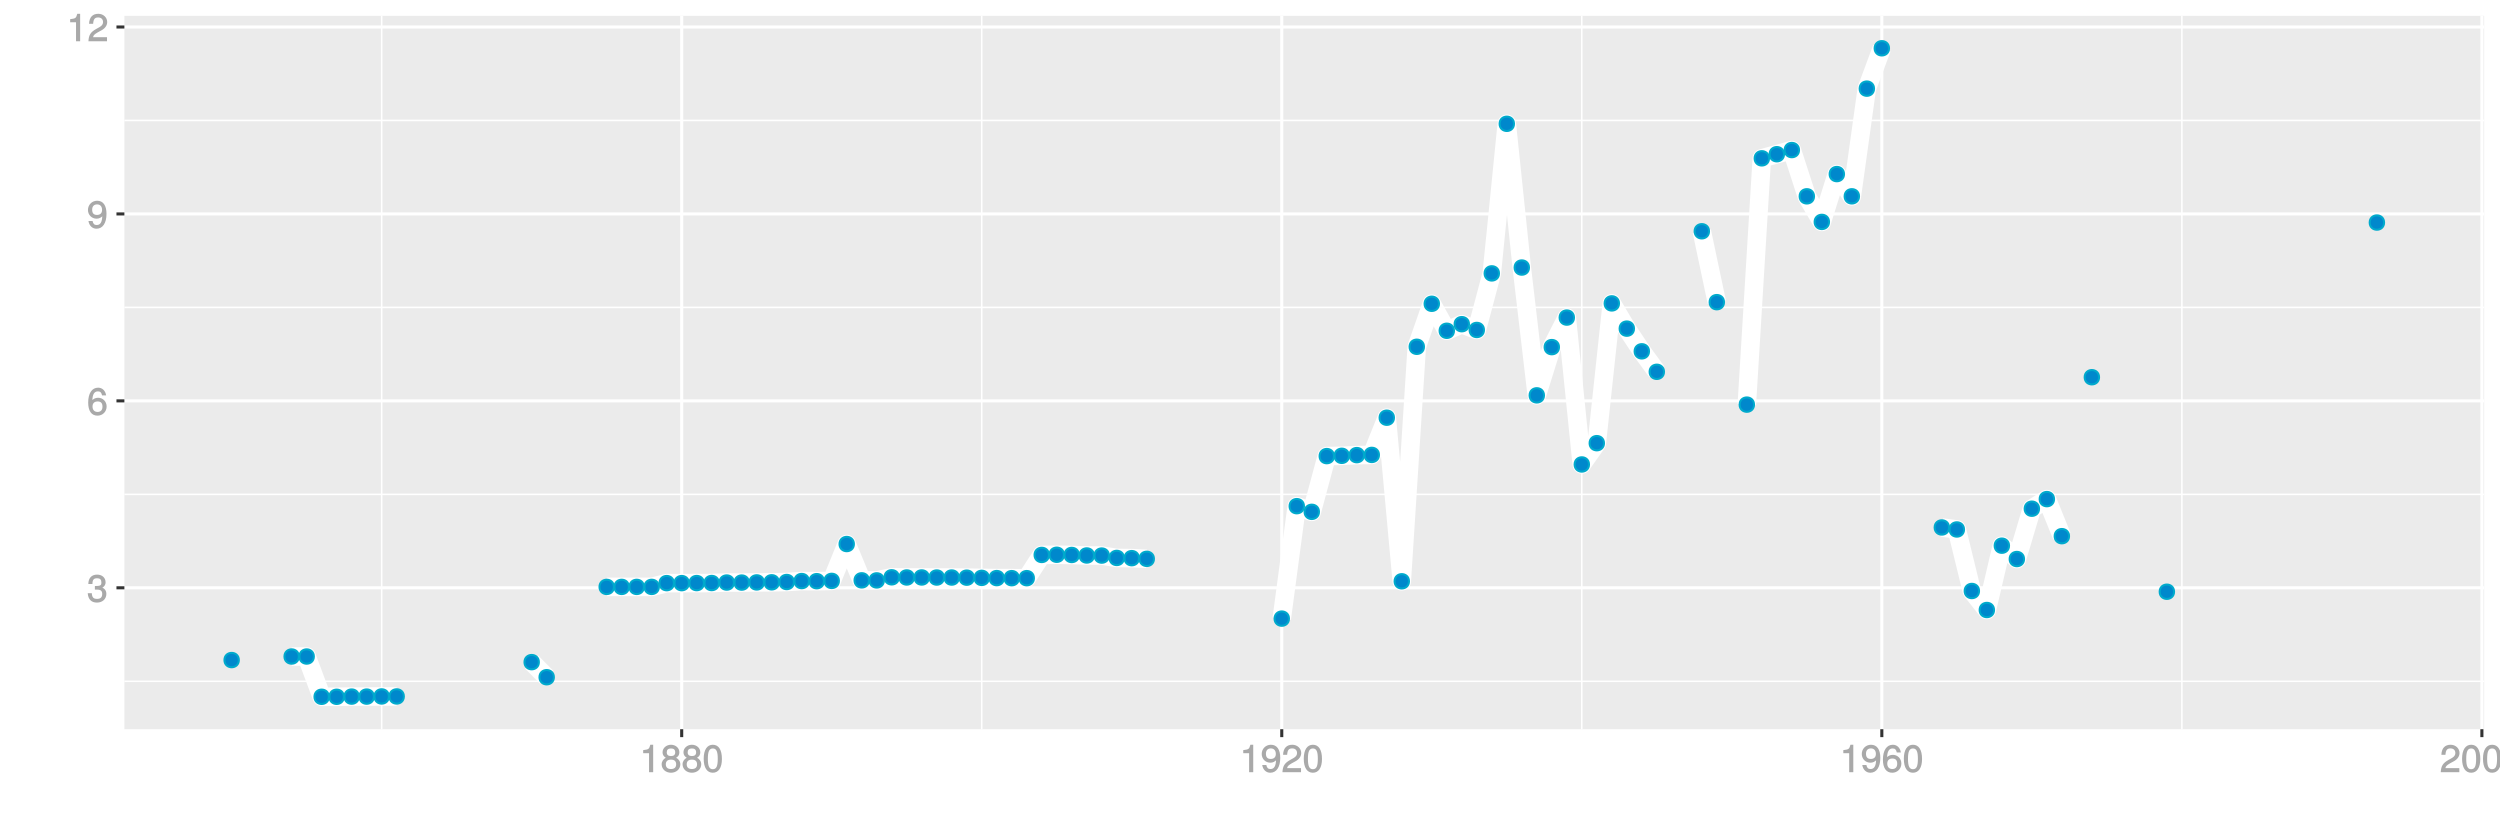<?xml version="1.0" encoding="UTF-8"?>
<svg xmlns="http://www.w3.org/2000/svg" xmlns:xlink="http://www.w3.org/1999/xlink" width="864pt" height="288pt" viewBox="0 0 864 288" version="1.1">
<defs>
<g>
<symbol overflow="visible" id="glyph0-0">
<path style="stroke:none;" d=""/>
</symbol>
<symbol overflow="visible" id="glyph0-1">
<path style="stroke:none;" d="M 6.703 -2.812 C 6.703 -3.922 6.125 -4.719 5.016 -5.094 L 5.016 -4.828 C 5.875 -5.156 6.438 -5.891 6.438 -6.812 C 6.438 -8.391 5.25 -9.484 3.5 -9.484 C 1.641 -9.484 0.5 -8.328 0.469 -6.234 L 1.891 -6.234 C 1.906 -7.734 2.344 -8.219 3.516 -8.219 C 4.531 -8.219 4.984 -7.75 4.984 -6.766 C 4.984 -5.781 4.703 -5.531 2.734 -5.531 L 2.734 -4.297 L 3.5 -4.297 C 4.766 -4.297 5.266 -3.828 5.266 -2.797 C 5.266 -1.641 4.688 -1.094 3.5 -1.094 C 2.25 -1.094 1.766 -1.578 1.672 -3.062 L 0.266 -3.062 C 0.422 -0.859 1.578 0.188 3.453 0.188 C 5.359 0.188 6.703 -1.062 6.703 -2.812 Z M 6.703 -2.812 "/>
</symbol>
<symbol overflow="visible" id="glyph0-2">
<path style="stroke:none;" d="M 6.797 -2.984 C 6.797 -4.703 5.5 -6 3.844 -6 C 2.938 -6 2.125 -5.609 1.625 -4.922 L 1.859 -4.844 C 1.875 -7.078 2.469 -8.203 3.781 -8.203 C 4.594 -8.203 5 -7.828 5.219 -6.812 L 6.625 -6.812 C 6.391 -8.453 5.266 -9.484 3.859 -9.484 C 1.719 -9.484 0.422 -7.547 0.422 -4.328 C 0.422 -1.453 1.547 0.188 3.656 0.188 C 5.406 0.188 6.797 -1.188 6.797 -2.984 Z M 5.359 -2.906 C 5.359 -1.734 4.719 -1.094 3.672 -1.094 C 2.594 -1.094 1.922 -1.781 1.922 -2.969 C 1.922 -4.109 2.578 -4.719 3.703 -4.719 C 4.812 -4.719 5.359 -4.141 5.359 -2.906 Z M 5.359 -2.906 "/>
</symbol>
<symbol overflow="visible" id="glyph0-3">
<path style="stroke:none;" d="M 6.75 -4.953 C 6.75 -7.844 5.609 -9.484 3.516 -9.484 C 1.75 -9.484 0.344 -8.094 0.344 -6.297 C 0.344 -4.578 1.656 -3.281 3.328 -3.281 C 4.203 -3.281 4.922 -3.641 5.531 -4.359 L 5.297 -4.453 C 5.281 -2.203 4.688 -1.094 3.375 -1.094 C 2.578 -1.094 2.141 -1.453 1.938 -2.484 L 0.516 -2.484 C 0.766 -0.828 1.891 0.188 3.297 0.188 C 5.453 0.188 6.75 -1.766 6.75 -4.953 Z M 5.219 -6.312 C 5.219 -5.188 4.578 -4.578 3.453 -4.578 C 2.359 -4.578 1.797 -5.141 1.797 -6.391 C 1.797 -7.547 2.438 -8.219 3.5 -8.219 C 4.562 -8.219 5.219 -7.516 5.219 -6.312 Z M 5.219 -6.312 "/>
</symbol>
<symbol overflow="visible" id="glyph0-4">
<path style="stroke:none;" d="M 4.641 -0.125 L 4.641 -9.484 L 3.656 -9.484 C 3.219 -7.938 3.094 -7.875 1.188 -7.625 L 1.188 -6.562 L 3.219 -6.562 L 3.219 0 L 4.641 0 Z M 4.641 -0.125 "/>
</symbol>
<symbol overflow="visible" id="glyph0-5">
<path style="stroke:none;" d="M 6.766 -6.641 C 6.766 -8.203 5.438 -9.484 3.688 -9.484 C 1.812 -9.484 0.578 -8.391 0.5 -6.016 L 1.906 -6.016 C 2.016 -7.703 2.516 -8.219 3.656 -8.219 C 4.688 -8.219 5.328 -7.609 5.328 -6.609 C 5.328 -5.891 4.938 -5.359 4.125 -4.891 L 2.922 -4.219 C 1 -3.125 0.406 -2.156 0.281 0 L 6.703 0 L 6.703 -1.406 L 1.891 -1.406 C 1.969 -2.016 2.359 -2.406 3.484 -3.062 L 4.781 -3.766 C 6.078 -4.453 6.766 -5.516 6.766 -6.641 Z M 6.766 -6.641 "/>
</symbol>
<symbol overflow="visible" id="glyph0-6">
<path style="stroke:none;" d="M 6.797 -2.734 C 6.797 -3.75 6.156 -4.609 5.344 -4.984 C 6.125 -5.453 6.469 -6.016 6.469 -6.891 C 6.469 -8.328 5.219 -9.484 3.578 -9.484 C 1.953 -9.484 0.656 -8.328 0.656 -6.891 C 0.656 -6.031 1.016 -5.469 1.781 -4.984 C 1 -4.609 0.344 -3.75 0.344 -2.75 C 0.344 -1.047 1.75 0.188 3.578 0.188 C 5.391 0.188 6.797 -1.047 6.797 -2.734 Z M 5.031 -6.859 C 5.031 -6 4.531 -5.578 3.578 -5.578 C 2.609 -5.578 2.109 -6 2.109 -6.875 C 2.109 -7.766 2.609 -8.203 3.578 -8.203 C 4.547 -8.203 5.031 -7.766 5.031 -6.859 Z M 5.359 -2.719 C 5.359 -1.625 4.719 -1.094 3.547 -1.094 C 2.438 -1.094 1.781 -1.641 1.781 -2.719 C 1.781 -3.797 2.438 -4.344 3.578 -4.344 C 4.719 -4.344 5.359 -3.797 5.359 -2.719 Z M 5.359 -2.719 "/>
</symbol>
<symbol overflow="visible" id="glyph0-7">
<path style="stroke:none;" d="M 6.719 -4.562 C 6.719 -7.766 5.578 -9.484 3.578 -9.484 C 1.594 -9.484 0.422 -7.734 0.422 -4.641 C 0.422 -1.531 1.594 0.188 3.578 0.188 C 5.531 0.188 6.719 -1.531 6.719 -4.562 Z M 5.281 -4.672 C 5.281 -2.047 4.828 -1.031 3.547 -1.031 C 2.344 -1.031 1.859 -2.109 1.859 -4.625 C 1.859 -7.156 2.344 -8.203 3.578 -8.203 C 4.812 -8.203 5.281 -7.141 5.281 -4.672 Z M 5.281 -4.672 "/>
</symbol>
</g>
<clipPath id="clip1">
  <path d="M 42.984 5.48 L 859 5.48 L 859 253 L 42.984 253 Z M 42.984 5.48 "/>
</clipPath>
<clipPath id="clip2">
  <path d="M 42.984 235 L 859 235 L 859 236 L 42.984 236 Z M 42.984 235 "/>
</clipPath>
<clipPath id="clip3">
  <path d="M 42.984 170 L 859 170 L 859 172 L 42.984 172 Z M 42.984 170 "/>
</clipPath>
<clipPath id="clip4">
  <path d="M 42.984 105 L 859 105 L 859 107 L 42.984 107 Z M 42.984 105 "/>
</clipPath>
<clipPath id="clip5">
  <path d="M 42.984 41 L 859 41 L 859 42 L 42.984 42 Z M 42.984 41 "/>
</clipPath>
<clipPath id="clip6">
  <path d="M 131 5.48 L 133 5.48 L 133 253 L 131 253 Z M 131 5.48 "/>
</clipPath>
<clipPath id="clip7">
  <path d="M 339 5.48 L 340 5.48 L 340 253 L 339 253 Z M 339 5.48 "/>
</clipPath>
<clipPath id="clip8">
  <path d="M 546 5.48 L 547 5.48 L 547 253 L 546 253 Z M 546 5.48 "/>
</clipPath>
<clipPath id="clip9">
  <path d="M 753 5.48 L 755 5.48 L 755 253 L 753 253 Z M 753 5.48 "/>
</clipPath>
<clipPath id="clip10">
  <path d="M 42.984 202 L 859.52 202 L 859.52 204 L 42.984 204 Z M 42.984 202 "/>
</clipPath>
<clipPath id="clip11">
  <path d="M 42.984 138 L 859.52 138 L 859.52 140 L 42.984 140 Z M 42.984 138 "/>
</clipPath>
<clipPath id="clip12">
  <path d="M 42.984 73 L 859.52 73 L 859.52 75 L 42.984 75 Z M 42.984 73 "/>
</clipPath>
<clipPath id="clip13">
  <path d="M 42.984 8 L 859.52 8 L 859.52 10 L 42.984 10 Z M 42.984 8 "/>
</clipPath>
<clipPath id="clip14">
  <path d="M 235 5.48 L 237 5.48 L 237 253 L 235 253 Z M 235 5.48 "/>
</clipPath>
<clipPath id="clip15">
  <path d="M 442 5.48 L 444 5.48 L 444 253 L 442 253 Z M 442 5.48 "/>
</clipPath>
<clipPath id="clip16">
  <path d="M 649 5.48 L 651 5.48 L 651 253 L 649 253 Z M 649 5.48 "/>
</clipPath>
<clipPath id="clip17">
  <path d="M 857 5.48 L 859 5.48 L 859 253 L 857 253 Z M 857 5.48 "/>
</clipPath>
</defs>
<g id="surface3246">
<rect x="0" y="0" width="864" height="288" style="fill:rgb(100%,100%,100%);fill-opacity:1;stroke:none;"/>
<rect x="0" y="0" width="864" height="288" style="fill:rgb(100%,100%,100%);fill-opacity:1;stroke:none;"/>
<path style="fill:none;stroke-width:1.067;stroke-linecap:round;stroke-linejoin:round;stroke:rgb(100%,100%,100%);stroke-opacity:1;stroke-miterlimit:10;" d="M 0 288 L 864 288 L 864 0 L 0 0 Z M 0 288 "/>
<g clip-path="url(#clip1)" clip-rule="nonzero">
<path style=" stroke:none;fill-rule:nonzero;fill:rgb(92.157%,92.157%,92.157%);fill-opacity:1;" d="M 42.984 252.016 L 858.52 252.016 L 858.52 5.48 L 42.984 5.48 Z M 42.984 252.016 "/>
</g>
<g clip-path="url(#clip2)" clip-rule="nonzero">
<path style="fill:none;stroke-width:0.533;stroke-linecap:butt;stroke-linejoin:round;stroke:rgb(100%,100%,100%);stroke-opacity:1;stroke-miterlimit:10;" d="M 42.984 235.449 L 858.52 235.449 "/>
</g>
<g clip-path="url(#clip3)" clip-rule="nonzero">
<path style="fill:none;stroke-width:0.533;stroke-linecap:butt;stroke-linejoin:round;stroke:rgb(100%,100%,100%);stroke-opacity:1;stroke-miterlimit:10;" d="M 42.984 170.844 L 858.52 170.844 "/>
</g>
<g clip-path="url(#clip4)" clip-rule="nonzero">
<path style="fill:none;stroke-width:0.533;stroke-linecap:butt;stroke-linejoin:round;stroke:rgb(100%,100%,100%);stroke-opacity:1;stroke-miterlimit:10;" d="M 42.984 106.238 L 858.52 106.238 "/>
</g>
<g clip-path="url(#clip5)" clip-rule="nonzero">
<path style="fill:none;stroke-width:0.533;stroke-linecap:butt;stroke-linejoin:round;stroke:rgb(100%,100%,100%);stroke-opacity:1;stroke-miterlimit:10;" d="M 42.984 41.633 L 858.52 41.633 "/>
</g>
<g clip-path="url(#clip6)" clip-rule="nonzero">
<path style="fill:none;stroke-width:0.533;stroke-linecap:butt;stroke-linejoin:round;stroke:rgb(100%,100%,100%);stroke-opacity:1;stroke-miterlimit:10;" d="M 131.902 252.016 L 131.902 5.48 "/>
</g>
<g clip-path="url(#clip7)" clip-rule="nonzero">
<path style="fill:none;stroke-width:0.533;stroke-linecap:butt;stroke-linejoin:round;stroke:rgb(100%,100%,100%);stroke-opacity:1;stroke-miterlimit:10;" d="M 339.285 252.016 L 339.285 5.48 "/>
</g>
<g clip-path="url(#clip8)" clip-rule="nonzero">
<path style="fill:none;stroke-width:0.533;stroke-linecap:butt;stroke-linejoin:round;stroke:rgb(100%,100%,100%);stroke-opacity:1;stroke-miterlimit:10;" d="M 546.668 252.016 L 546.668 5.48 "/>
</g>
<g clip-path="url(#clip9)" clip-rule="nonzero">
<path style="fill:none;stroke-width:0.533;stroke-linecap:butt;stroke-linejoin:round;stroke:rgb(100%,100%,100%);stroke-opacity:1;stroke-miterlimit:10;" d="M 754.051 252.016 L 754.051 5.48 "/>
</g>
<g clip-path="url(#clip10)" clip-rule="nonzero">
<path style="fill:none;stroke-width:1.067;stroke-linecap:butt;stroke-linejoin:round;stroke:rgb(100%,100%,100%);stroke-opacity:1;stroke-miterlimit:10;" d="M 42.984 203.145 L 858.52 203.145 "/>
</g>
<g clip-path="url(#clip11)" clip-rule="nonzero">
<path style="fill:none;stroke-width:1.067;stroke-linecap:butt;stroke-linejoin:round;stroke:rgb(100%,100%,100%);stroke-opacity:1;stroke-miterlimit:10;" d="M 42.984 138.539 L 858.52 138.539 "/>
</g>
<g clip-path="url(#clip12)" clip-rule="nonzero">
<path style="fill:none;stroke-width:1.067;stroke-linecap:butt;stroke-linejoin:round;stroke:rgb(100%,100%,100%);stroke-opacity:1;stroke-miterlimit:10;" d="M 42.984 73.934 L 858.52 73.934 "/>
</g>
<g clip-path="url(#clip13)" clip-rule="nonzero">
<path style="fill:none;stroke-width:1.067;stroke-linecap:butt;stroke-linejoin:round;stroke:rgb(100%,100%,100%);stroke-opacity:1;stroke-miterlimit:10;" d="M 42.984 9.328 L 858.52 9.328 "/>
</g>
<g clip-path="url(#clip14)" clip-rule="nonzero">
<path style="fill:none;stroke-width:1.067;stroke-linecap:butt;stroke-linejoin:round;stroke:rgb(100%,100%,100%);stroke-opacity:1;stroke-miterlimit:10;" d="M 235.594 252.016 L 235.594 5.48 "/>
</g>
<g clip-path="url(#clip15)" clip-rule="nonzero">
<path style="fill:none;stroke-width:1.067;stroke-linecap:butt;stroke-linejoin:round;stroke:rgb(100%,100%,100%);stroke-opacity:1;stroke-miterlimit:10;" d="M 442.977 252.016 L 442.977 5.48 "/>
</g>
<g clip-path="url(#clip16)" clip-rule="nonzero">
<path style="fill:none;stroke-width:1.067;stroke-linecap:butt;stroke-linejoin:round;stroke:rgb(100%,100%,100%);stroke-opacity:1;stroke-miterlimit:10;" d="M 650.359 252.016 L 650.359 5.48 "/>
</g>
<g clip-path="url(#clip17)" clip-rule="nonzero">
<path style="fill:none;stroke-width:1.067;stroke-linecap:butt;stroke-linejoin:round;stroke:rgb(100%,100%,100%);stroke-opacity:1;stroke-miterlimit:10;" d="M 857.742 252.016 L 857.742 5.48 "/>
</g>
<path style="fill:none;stroke-width:6.402;stroke-linecap:butt;stroke-linejoin:round;stroke:rgb(100%,100%,100%);stroke-opacity:1;stroke-miterlimit:1;" d="M 100.793 226.891 L 105.98 226.891 L 111.164 240.809 L 116.348 240.809 L 121.531 240.742 L 126.719 240.742 L 131.902 240.691 L 137.086 240.691 "/>
<path style="fill:none;stroke-width:6.402;stroke-linecap:butt;stroke-linejoin:round;stroke:rgb(100%,100%,100%);stroke-opacity:1;stroke-miterlimit:1;" d="M 183.746 228.836 L 188.934 234.047 "/>
<path style="fill:none;stroke-width:6.402;stroke-linecap:butt;stroke-linejoin:round;stroke:rgb(100%,100%,100%);stroke-opacity:1;stroke-miterlimit:1;" d="M 209.672 202.828 L 225.223 202.828 L 230.41 201.527 L 235.594 201.527 L 240.777 201.512 L 245.961 201.492 L 251.148 201.324 L 256.332 201.34 L 261.516 201.281 L 266.699 201.246 L 271.887 201.145 L 277.07 200.812 L 282.254 200.859 L 287.438 200.762 L 292.625 188.016 L 297.809 200.566 L 302.992 200.586 L 308.176 199.516 L 313.363 199.574 L 318.547 199.57 L 323.73 199.594 L 328.914 199.594 L 334.102 199.641 L 344.469 199.789 L 349.652 199.812 L 354.84 199.816 L 360.023 191.785 L 365.207 191.723 L 370.391 191.801 L 375.578 191.973 L 380.762 192.004 L 385.945 192.824 L 391.129 192.898 L 396.316 193.137 "/>
<path style="fill:none;stroke-width:6.402;stroke-linecap:butt;stroke-linejoin:round;stroke:rgb(100%,100%,100%);stroke-opacity:1;stroke-miterlimit:1;" d="M 442.977 213.797 L 448.16 174.93 L 453.348 176.895 L 458.531 157.629 L 463.715 157.527 L 468.898 157.289 L 474.086 157.219 L 479.27 144.359 L 484.453 200.895 L 489.637 119.848 L 494.824 104.984 L 500.008 114.316 L 505.191 112.035 L 510.375 114.035 L 515.562 94.48 L 520.746 42.785 L 525.93 92.465 L 531.113 136.637 L 536.301 119.965 L 541.484 109.754 L 546.668 160.52 L 551.852 153.16 L 557.039 104.848 L 562.223 113.578 L 567.406 121.414 L 572.59 128.496 "/>
<path style="fill:none;stroke-width:6.402;stroke-linecap:butt;stroke-linejoin:round;stroke:rgb(100%,100%,100%);stroke-opacity:1;stroke-miterlimit:1;" d="M 588.145 79.93 L 593.328 104.43 "/>
<path style="fill:none;stroke-width:6.402;stroke-linecap:butt;stroke-linejoin:round;stroke:rgb(100%,100%,100%);stroke-opacity:1;stroke-miterlimit:1;" d="M 603.699 139.836 L 608.883 54.719 L 614.066 53.297 L 619.254 51.859 L 624.438 67.852 L 629.621 76.695 L 634.805 60.16 L 639.992 67.852 L 645.176 30.633 L 650.359 16.688 "/>
<path style="fill:none;stroke-width:6.402;stroke-linecap:butt;stroke-linejoin:round;stroke:rgb(100%,100%,100%);stroke-opacity:1;stroke-miterlimit:1;" d="M 671.098 182.289 L 676.281 182.984 L 681.469 204.25 L 686.652 210.82 L 691.836 188.586 L 697.02 193.203 L 702.207 175.809 L 707.391 172.488 L 712.574 185.301 "/>
<path style="fill-rule:nonzero;fill:rgb(0%,53.333%,80%);fill-opacity:1;stroke-width:0.709;stroke-linecap:round;stroke-linejoin:round;stroke:rgb(0%,66.667%,80%);stroke-opacity:1;stroke-miterlimit:10;" d="M 82.543 228.117 C 82.543 231.438 77.566 231.438 77.566 228.117 C 77.566 224.801 82.543 224.801 82.543 228.117 "/>
<path style="fill-rule:nonzero;fill:rgb(0%,53.333%,80%);fill-opacity:1;stroke-width:0.709;stroke-linecap:round;stroke-linejoin:round;stroke:rgb(0%,66.667%,80%);stroke-opacity:1;stroke-miterlimit:10;" d="M 103.281 226.891 C 103.281 230.207 98.305 230.207 98.305 226.891 C 98.305 223.574 103.281 223.574 103.281 226.891 "/>
<path style="fill-rule:nonzero;fill:rgb(0%,53.333%,80%);fill-opacity:1;stroke-width:0.709;stroke-linecap:round;stroke-linejoin:round;stroke:rgb(0%,66.667%,80%);stroke-opacity:1;stroke-miterlimit:10;" d="M 108.469 226.891 C 108.469 230.207 103.492 230.207 103.492 226.891 C 103.492 223.574 108.469 223.574 108.469 226.891 "/>
<path style="fill-rule:nonzero;fill:rgb(0%,53.333%,80%);fill-opacity:1;stroke-width:0.709;stroke-linecap:round;stroke-linejoin:round;stroke:rgb(0%,66.667%,80%);stroke-opacity:1;stroke-miterlimit:10;" d="M 113.652 240.809 C 113.652 244.125 108.676 244.125 108.676 240.809 C 108.676 237.488 113.652 237.488 113.652 240.809 "/>
<path style="fill-rule:nonzero;fill:rgb(0%,53.333%,80%);fill-opacity:1;stroke-width:0.709;stroke-linecap:round;stroke-linejoin:round;stroke:rgb(0%,66.667%,80%);stroke-opacity:1;stroke-miterlimit:10;" d="M 118.836 240.809 C 118.836 244.125 113.859 244.125 113.859 240.809 C 113.859 237.488 118.836 237.488 118.836 240.809 "/>
<path style="fill-rule:nonzero;fill:rgb(0%,53.333%,80%);fill-opacity:1;stroke-width:0.709;stroke-linecap:round;stroke-linejoin:round;stroke:rgb(0%,66.667%,80%);stroke-opacity:1;stroke-miterlimit:10;" d="M 124.02 240.742 C 124.02 244.062 119.043 244.062 119.043 240.742 C 119.043 237.426 124.02 237.426 124.02 240.742 "/>
<path style="fill-rule:nonzero;fill:rgb(0%,53.333%,80%);fill-opacity:1;stroke-width:0.709;stroke-linecap:round;stroke-linejoin:round;stroke:rgb(0%,66.667%,80%);stroke-opacity:1;stroke-miterlimit:10;" d="M 129.207 240.742 C 129.207 244.062 124.23 244.062 124.23 240.742 C 124.23 237.426 129.207 237.426 129.207 240.742 "/>
<path style="fill-rule:nonzero;fill:rgb(0%,53.333%,80%);fill-opacity:1;stroke-width:0.709;stroke-linecap:round;stroke-linejoin:round;stroke:rgb(0%,66.667%,80%);stroke-opacity:1;stroke-miterlimit:10;" d="M 134.391 240.691 C 134.391 244.012 129.414 244.012 129.414 240.691 C 129.414 237.375 134.391 237.375 134.391 240.691 "/>
<path style="fill-rule:nonzero;fill:rgb(0%,53.333%,80%);fill-opacity:1;stroke-width:0.709;stroke-linecap:round;stroke-linejoin:round;stroke:rgb(0%,66.667%,80%);stroke-opacity:1;stroke-miterlimit:10;" d="M 139.574 240.691 C 139.574 244.012 134.598 244.012 134.598 240.691 C 134.598 237.375 139.574 237.375 139.574 240.691 "/>
<path style="fill-rule:nonzero;fill:rgb(0%,53.333%,80%);fill-opacity:1;stroke-width:0.709;stroke-linecap:round;stroke-linejoin:round;stroke:rgb(0%,66.667%,80%);stroke-opacity:1;stroke-miterlimit:10;" d="M 186.234 228.836 C 186.234 232.152 181.258 232.152 181.258 228.836 C 181.258 225.516 186.234 225.516 186.234 228.836 "/>
<path style="fill-rule:nonzero;fill:rgb(0%,53.333%,80%);fill-opacity:1;stroke-width:0.709;stroke-linecap:round;stroke-linejoin:round;stroke:rgb(0%,66.667%,80%);stroke-opacity:1;stroke-miterlimit:10;" d="M 191.422 234.047 C 191.422 237.367 186.445 237.367 186.445 234.047 C 186.445 230.73 191.422 230.73 191.422 234.047 "/>
<path style="fill-rule:nonzero;fill:rgb(0%,53.333%,80%);fill-opacity:1;stroke-width:0.709;stroke-linecap:round;stroke-linejoin:round;stroke:rgb(0%,66.667%,80%);stroke-opacity:1;stroke-miterlimit:10;" d="M 212.16 202.828 C 212.16 206.148 207.184 206.148 207.184 202.828 C 207.184 199.512 212.16 199.512 212.16 202.828 "/>
<path style="fill-rule:nonzero;fill:rgb(0%,53.333%,80%);fill-opacity:1;stroke-width:0.709;stroke-linecap:round;stroke-linejoin:round;stroke:rgb(0%,66.667%,80%);stroke-opacity:1;stroke-miterlimit:10;" d="M 217.344 202.828 C 217.344 206.148 212.367 206.148 212.367 202.828 C 212.367 199.512 217.344 199.512 217.344 202.828 "/>
<path style="fill-rule:nonzero;fill:rgb(0%,53.333%,80%);fill-opacity:1;stroke-width:0.709;stroke-linecap:round;stroke-linejoin:round;stroke:rgb(0%,66.667%,80%);stroke-opacity:1;stroke-miterlimit:10;" d="M 222.527 202.828 C 222.527 206.148 217.551 206.148 217.551 202.828 C 217.551 199.512 222.527 199.512 222.527 202.828 "/>
<path style="fill-rule:nonzero;fill:rgb(0%,53.333%,80%);fill-opacity:1;stroke-width:0.709;stroke-linecap:round;stroke-linejoin:round;stroke:rgb(0%,66.667%,80%);stroke-opacity:1;stroke-miterlimit:10;" d="M 227.711 202.828 C 227.711 206.148 222.734 206.148 222.734 202.828 C 222.734 199.512 227.711 199.512 227.711 202.828 "/>
<path style="fill-rule:nonzero;fill:rgb(0%,53.333%,80%);fill-opacity:1;stroke-width:0.709;stroke-linecap:round;stroke-linejoin:round;stroke:rgb(0%,66.667%,80%);stroke-opacity:1;stroke-miterlimit:10;" d="M 232.898 201.527 C 232.898 204.848 227.922 204.848 227.922 201.527 C 227.922 198.211 232.898 198.211 232.898 201.527 "/>
<path style="fill-rule:nonzero;fill:rgb(0%,53.333%,80%);fill-opacity:1;stroke-width:0.709;stroke-linecap:round;stroke-linejoin:round;stroke:rgb(0%,66.667%,80%);stroke-opacity:1;stroke-miterlimit:10;" d="M 238.082 201.527 C 238.082 204.848 233.105 204.848 233.105 201.527 C 233.105 198.211 238.082 198.211 238.082 201.527 "/>
<path style="fill-rule:nonzero;fill:rgb(0%,53.333%,80%);fill-opacity:1;stroke-width:0.709;stroke-linecap:round;stroke-linejoin:round;stroke:rgb(0%,66.667%,80%);stroke-opacity:1;stroke-miterlimit:10;" d="M 243.266 201.512 C 243.266 204.828 238.289 204.828 238.289 201.512 C 238.289 198.191 243.266 198.191 243.266 201.512 "/>
<path style="fill-rule:nonzero;fill:rgb(0%,53.333%,80%);fill-opacity:1;stroke-width:0.709;stroke-linecap:round;stroke-linejoin:round;stroke:rgb(0%,66.667%,80%);stroke-opacity:1;stroke-miterlimit:10;" d="M 248.449 201.492 C 248.449 204.812 243.473 204.812 243.473 201.492 C 243.473 198.176 248.449 198.176 248.449 201.492 "/>
<path style="fill-rule:nonzero;fill:rgb(0%,53.333%,80%);fill-opacity:1;stroke-width:0.709;stroke-linecap:round;stroke-linejoin:round;stroke:rgb(0%,66.667%,80%);stroke-opacity:1;stroke-miterlimit:10;" d="M 253.637 201.324 C 253.637 204.645 248.66 204.645 248.66 201.324 C 248.66 198.008 253.637 198.008 253.637 201.324 "/>
<path style="fill-rule:nonzero;fill:rgb(0%,53.333%,80%);fill-opacity:1;stroke-width:0.709;stroke-linecap:round;stroke-linejoin:round;stroke:rgb(0%,66.667%,80%);stroke-opacity:1;stroke-miterlimit:10;" d="M 258.82 201.34 C 258.82 204.656 253.844 204.656 253.844 201.34 C 253.844 198.023 258.82 198.023 258.82 201.34 "/>
<path style="fill-rule:nonzero;fill:rgb(0%,53.333%,80%);fill-opacity:1;stroke-width:0.709;stroke-linecap:round;stroke-linejoin:round;stroke:rgb(0%,66.667%,80%);stroke-opacity:1;stroke-miterlimit:10;" d="M 264.004 201.281 C 264.004 204.602 259.027 204.602 259.027 201.281 C 259.027 197.965 264.004 197.965 264.004 201.281 "/>
<path style="fill-rule:nonzero;fill:rgb(0%,53.333%,80%);fill-opacity:1;stroke-width:0.709;stroke-linecap:round;stroke-linejoin:round;stroke:rgb(0%,66.667%,80%);stroke-opacity:1;stroke-miterlimit:10;" d="M 269.188 201.246 C 269.188 204.566 264.211 204.566 264.211 201.246 C 264.211 197.93 269.188 197.93 269.188 201.246 "/>
<path style="fill-rule:nonzero;fill:rgb(0%,53.333%,80%);fill-opacity:1;stroke-width:0.709;stroke-linecap:round;stroke-linejoin:round;stroke:rgb(0%,66.667%,80%);stroke-opacity:1;stroke-miterlimit:10;" d="M 274.375 201.145 C 274.375 204.461 269.398 204.461 269.398 201.145 C 269.398 197.824 274.375 197.824 274.375 201.145 "/>
<path style="fill-rule:nonzero;fill:rgb(0%,53.333%,80%);fill-opacity:1;stroke-width:0.709;stroke-linecap:round;stroke-linejoin:round;stroke:rgb(0%,66.667%,80%);stroke-opacity:1;stroke-miterlimit:10;" d="M 279.559 200.812 C 279.559 204.129 274.582 204.129 274.582 200.812 C 274.582 197.492 279.559 197.492 279.559 200.812 "/>
<path style="fill-rule:nonzero;fill:rgb(0%,53.333%,80%);fill-opacity:1;stroke-width:0.709;stroke-linecap:round;stroke-linejoin:round;stroke:rgb(0%,66.667%,80%);stroke-opacity:1;stroke-miterlimit:10;" d="M 284.742 200.859 C 284.742 204.176 279.766 204.176 279.766 200.859 C 279.766 197.539 284.742 197.539 284.742 200.859 "/>
<path style="fill-rule:nonzero;fill:rgb(0%,53.333%,80%);fill-opacity:1;stroke-width:0.709;stroke-linecap:round;stroke-linejoin:round;stroke:rgb(0%,66.667%,80%);stroke-opacity:1;stroke-miterlimit:10;" d="M 289.926 200.762 C 289.926 204.078 284.949 204.078 284.949 200.762 C 284.949 197.441 289.926 197.441 289.926 200.762 "/>
<path style="fill-rule:nonzero;fill:rgb(0%,53.333%,80%);fill-opacity:1;stroke-width:0.709;stroke-linecap:round;stroke-linejoin:round;stroke:rgb(0%,66.667%,80%);stroke-opacity:1;stroke-miterlimit:10;" d="M 295.113 188.016 C 295.113 191.332 290.137 191.332 290.137 188.016 C 290.137 184.695 295.113 184.695 295.113 188.016 "/>
<path style="fill-rule:nonzero;fill:rgb(0%,53.333%,80%);fill-opacity:1;stroke-width:0.709;stroke-linecap:round;stroke-linejoin:round;stroke:rgb(0%,66.667%,80%);stroke-opacity:1;stroke-miterlimit:10;" d="M 300.297 200.566 C 300.297 203.887 295.32 203.887 295.32 200.566 C 295.32 197.25 300.297 197.25 300.297 200.566 "/>
<path style="fill-rule:nonzero;fill:rgb(0%,53.333%,80%);fill-opacity:1;stroke-width:0.709;stroke-linecap:round;stroke-linejoin:round;stroke:rgb(0%,66.667%,80%);stroke-opacity:1;stroke-miterlimit:10;" d="M 305.48 200.586 C 305.48 203.902 300.504 203.902 300.504 200.586 C 300.504 197.27 305.48 197.27 305.48 200.586 "/>
<path style="fill-rule:nonzero;fill:rgb(0%,53.333%,80%);fill-opacity:1;stroke-width:0.709;stroke-linecap:round;stroke-linejoin:round;stroke:rgb(0%,66.667%,80%);stroke-opacity:1;stroke-miterlimit:10;" d="M 310.664 199.516 C 310.664 202.836 305.688 202.836 305.688 199.516 C 305.688 196.199 310.664 196.199 310.664 199.516 "/>
<path style="fill-rule:nonzero;fill:rgb(0%,53.333%,80%);fill-opacity:1;stroke-width:0.709;stroke-linecap:round;stroke-linejoin:round;stroke:rgb(0%,66.667%,80%);stroke-opacity:1;stroke-miterlimit:10;" d="M 315.852 199.574 C 315.852 202.895 310.875 202.895 310.875 199.574 C 310.875 196.258 315.852 196.258 315.852 199.574 "/>
<path style="fill-rule:nonzero;fill:rgb(0%,53.333%,80%);fill-opacity:1;stroke-width:0.709;stroke-linecap:round;stroke-linejoin:round;stroke:rgb(0%,66.667%,80%);stroke-opacity:1;stroke-miterlimit:10;" d="M 321.035 199.57 C 321.035 202.891 316.059 202.891 316.059 199.57 C 316.059 196.254 321.035 196.254 321.035 199.57 "/>
<path style="fill-rule:nonzero;fill:rgb(0%,53.333%,80%);fill-opacity:1;stroke-width:0.709;stroke-linecap:round;stroke-linejoin:round;stroke:rgb(0%,66.667%,80%);stroke-opacity:1;stroke-miterlimit:10;" d="M 326.219 199.594 C 326.219 202.914 321.242 202.914 321.242 199.594 C 321.242 196.277 326.219 196.277 326.219 199.594 "/>
<path style="fill-rule:nonzero;fill:rgb(0%,53.333%,80%);fill-opacity:1;stroke-width:0.709;stroke-linecap:round;stroke-linejoin:round;stroke:rgb(0%,66.667%,80%);stroke-opacity:1;stroke-miterlimit:10;" d="M 331.402 199.594 C 331.402 202.914 326.426 202.914 326.426 199.594 C 326.426 196.277 331.402 196.277 331.402 199.594 "/>
<path style="fill-rule:nonzero;fill:rgb(0%,53.333%,80%);fill-opacity:1;stroke-width:0.709;stroke-linecap:round;stroke-linejoin:round;stroke:rgb(0%,66.667%,80%);stroke-opacity:1;stroke-miterlimit:10;" d="M 336.59 199.641 C 336.59 202.957 331.613 202.957 331.613 199.641 C 331.613 196.324 336.59 196.324 336.59 199.641 "/>
<path style="fill-rule:nonzero;fill:rgb(0%,53.333%,80%);fill-opacity:1;stroke-width:0.709;stroke-linecap:round;stroke-linejoin:round;stroke:rgb(0%,66.667%,80%);stroke-opacity:1;stroke-miterlimit:10;" d="M 341.773 199.715 C 341.773 203.035 336.797 203.035 336.797 199.715 C 336.797 196.398 341.773 196.398 341.773 199.715 "/>
<path style="fill-rule:nonzero;fill:rgb(0%,53.333%,80%);fill-opacity:1;stroke-width:0.709;stroke-linecap:round;stroke-linejoin:round;stroke:rgb(0%,66.667%,80%);stroke-opacity:1;stroke-miterlimit:10;" d="M 346.957 199.789 C 346.957 203.105 341.98 203.105 341.98 199.789 C 341.98 196.473 346.957 196.473 346.957 199.789 "/>
<path style="fill-rule:nonzero;fill:rgb(0%,53.333%,80%);fill-opacity:1;stroke-width:0.709;stroke-linecap:round;stroke-linejoin:round;stroke:rgb(0%,66.667%,80%);stroke-opacity:1;stroke-miterlimit:10;" d="M 352.141 199.812 C 352.141 203.133 347.164 203.133 347.164 199.812 C 347.164 196.496 352.141 196.496 352.141 199.812 "/>
<path style="fill-rule:nonzero;fill:rgb(0%,53.333%,80%);fill-opacity:1;stroke-width:0.709;stroke-linecap:round;stroke-linejoin:round;stroke:rgb(0%,66.667%,80%);stroke-opacity:1;stroke-miterlimit:10;" d="M 357.328 199.816 C 357.328 203.133 352.352 203.133 352.352 199.816 C 352.352 196.496 357.328 196.496 357.328 199.816 "/>
<path style="fill-rule:nonzero;fill:rgb(0%,53.333%,80%);fill-opacity:1;stroke-width:0.709;stroke-linecap:round;stroke-linejoin:round;stroke:rgb(0%,66.667%,80%);stroke-opacity:1;stroke-miterlimit:10;" d="M 362.512 191.785 C 362.512 195.102 357.535 195.102 357.535 191.785 C 357.535 188.465 362.512 188.465 362.512 191.785 "/>
<path style="fill-rule:nonzero;fill:rgb(0%,53.333%,80%);fill-opacity:1;stroke-width:0.709;stroke-linecap:round;stroke-linejoin:round;stroke:rgb(0%,66.667%,80%);stroke-opacity:1;stroke-miterlimit:10;" d="M 367.695 191.723 C 367.695 195.039 362.719 195.039 362.719 191.723 C 362.719 188.406 367.695 188.406 367.695 191.723 "/>
<path style="fill-rule:nonzero;fill:rgb(0%,53.333%,80%);fill-opacity:1;stroke-width:0.709;stroke-linecap:round;stroke-linejoin:round;stroke:rgb(0%,66.667%,80%);stroke-opacity:1;stroke-miterlimit:10;" d="M 372.879 191.801 C 372.879 195.117 367.902 195.117 367.902 191.801 C 367.902 188.48 372.879 188.48 372.879 191.801 "/>
<path style="fill-rule:nonzero;fill:rgb(0%,53.333%,80%);fill-opacity:1;stroke-width:0.709;stroke-linecap:round;stroke-linejoin:round;stroke:rgb(0%,66.667%,80%);stroke-opacity:1;stroke-miterlimit:10;" d="M 378.066 191.973 C 378.066 195.293 373.09 195.293 373.09 191.973 C 373.09 188.656 378.066 188.656 378.066 191.973 "/>
<path style="fill-rule:nonzero;fill:rgb(0%,53.333%,80%);fill-opacity:1;stroke-width:0.709;stroke-linecap:round;stroke-linejoin:round;stroke:rgb(0%,66.667%,80%);stroke-opacity:1;stroke-miterlimit:10;" d="M 383.25 192.004 C 383.25 195.324 378.273 195.324 378.273 192.004 C 378.273 188.688 383.25 188.688 383.25 192.004 "/>
<path style="fill-rule:nonzero;fill:rgb(0%,53.333%,80%);fill-opacity:1;stroke-width:0.709;stroke-linecap:round;stroke-linejoin:round;stroke:rgb(0%,66.667%,80%);stroke-opacity:1;stroke-miterlimit:10;" d="M 388.434 192.824 C 388.434 196.141 383.457 196.141 383.457 192.824 C 383.457 189.504 388.434 189.504 388.434 192.824 "/>
<path style="fill-rule:nonzero;fill:rgb(0%,53.333%,80%);fill-opacity:1;stroke-width:0.709;stroke-linecap:round;stroke-linejoin:round;stroke:rgb(0%,66.667%,80%);stroke-opacity:1;stroke-miterlimit:10;" d="M 393.617 192.898 C 393.617 196.219 388.641 196.219 388.641 192.898 C 388.641 189.582 393.617 189.582 393.617 192.898 "/>
<path style="fill-rule:nonzero;fill:rgb(0%,53.333%,80%);fill-opacity:1;stroke-width:0.709;stroke-linecap:round;stroke-linejoin:round;stroke:rgb(0%,66.667%,80%);stroke-opacity:1;stroke-miterlimit:10;" d="M 398.805 193.137 C 398.805 196.453 393.828 196.453 393.828 193.137 C 393.828 189.816 398.805 189.816 398.805 193.137 "/>
<path style="fill-rule:nonzero;fill:rgb(0%,53.333%,80%);fill-opacity:1;stroke-width:0.709;stroke-linecap:round;stroke-linejoin:round;stroke:rgb(0%,66.667%,80%);stroke-opacity:1;stroke-miterlimit:10;" d="M 445.465 213.797 C 445.465 217.113 440.488 217.113 440.488 213.797 C 440.488 210.477 445.465 210.477 445.465 213.797 "/>
<path style="fill-rule:nonzero;fill:rgb(0%,53.333%,80%);fill-opacity:1;stroke-width:0.709;stroke-linecap:round;stroke-linejoin:round;stroke:rgb(0%,66.667%,80%);stroke-opacity:1;stroke-miterlimit:10;" d="M 450.648 174.93 C 450.648 178.25 445.672 178.25 445.672 174.93 C 445.672 171.613 450.648 171.613 450.648 174.93 "/>
<path style="fill-rule:nonzero;fill:rgb(0%,53.333%,80%);fill-opacity:1;stroke-width:0.709;stroke-linecap:round;stroke-linejoin:round;stroke:rgb(0%,66.667%,80%);stroke-opacity:1;stroke-miterlimit:10;" d="M 455.836 176.895 C 455.836 180.211 450.859 180.211 450.859 176.895 C 450.859 173.574 455.836 173.574 455.836 176.895 "/>
<path style="fill-rule:nonzero;fill:rgb(0%,53.333%,80%);fill-opacity:1;stroke-width:0.709;stroke-linecap:round;stroke-linejoin:round;stroke:rgb(0%,66.667%,80%);stroke-opacity:1;stroke-miterlimit:10;" d="M 461.02 157.629 C 461.02 160.945 456.043 160.945 456.043 157.629 C 456.043 154.312 461.02 154.312 461.02 157.629 "/>
<path style="fill-rule:nonzero;fill:rgb(0%,53.333%,80%);fill-opacity:1;stroke-width:0.709;stroke-linecap:round;stroke-linejoin:round;stroke:rgb(0%,66.667%,80%);stroke-opacity:1;stroke-miterlimit:10;" d="M 466.203 157.527 C 466.203 160.848 461.227 160.848 461.227 157.527 C 461.227 154.211 466.203 154.211 466.203 157.527 "/>
<path style="fill-rule:nonzero;fill:rgb(0%,53.333%,80%);fill-opacity:1;stroke-width:0.709;stroke-linecap:round;stroke-linejoin:round;stroke:rgb(0%,66.667%,80%);stroke-opacity:1;stroke-miterlimit:10;" d="M 471.387 157.289 C 471.387 160.609 466.41 160.609 466.41 157.289 C 466.41 153.973 471.387 153.973 471.387 157.289 "/>
<path style="fill-rule:nonzero;fill:rgb(0%,53.333%,80%);fill-opacity:1;stroke-width:0.709;stroke-linecap:round;stroke-linejoin:round;stroke:rgb(0%,66.667%,80%);stroke-opacity:1;stroke-miterlimit:10;" d="M 476.574 157.219 C 476.574 160.539 471.598 160.539 471.598 157.219 C 471.598 153.902 476.574 153.902 476.574 157.219 "/>
<path style="fill-rule:nonzero;fill:rgb(0%,53.333%,80%);fill-opacity:1;stroke-width:0.709;stroke-linecap:round;stroke-linejoin:round;stroke:rgb(0%,66.667%,80%);stroke-opacity:1;stroke-miterlimit:10;" d="M 481.758 144.359 C 481.758 147.676 476.781 147.676 476.781 144.359 C 476.781 141.043 481.758 141.043 481.758 144.359 "/>
<path style="fill-rule:nonzero;fill:rgb(0%,53.333%,80%);fill-opacity:1;stroke-width:0.709;stroke-linecap:round;stroke-linejoin:round;stroke:rgb(0%,66.667%,80%);stroke-opacity:1;stroke-miterlimit:10;" d="M 486.941 200.895 C 486.941 204.211 481.965 204.211 481.965 200.895 C 481.965 197.578 486.941 197.578 486.941 200.895 "/>
<path style="fill-rule:nonzero;fill:rgb(0%,53.333%,80%);fill-opacity:1;stroke-width:0.709;stroke-linecap:round;stroke-linejoin:round;stroke:rgb(0%,66.667%,80%);stroke-opacity:1;stroke-miterlimit:10;" d="M 492.125 119.848 C 492.125 123.164 487.148 123.164 487.148 119.848 C 487.148 116.527 492.125 116.527 492.125 119.848 "/>
<path style="fill-rule:nonzero;fill:rgb(0%,53.333%,80%);fill-opacity:1;stroke-width:0.709;stroke-linecap:round;stroke-linejoin:round;stroke:rgb(0%,66.667%,80%);stroke-opacity:1;stroke-miterlimit:10;" d="M 497.312 104.984 C 497.312 108.301 492.336 108.301 492.336 104.984 C 492.336 101.664 497.312 101.664 497.312 104.984 "/>
<path style="fill-rule:nonzero;fill:rgb(0%,53.333%,80%);fill-opacity:1;stroke-width:0.709;stroke-linecap:round;stroke-linejoin:round;stroke:rgb(0%,66.667%,80%);stroke-opacity:1;stroke-miterlimit:10;" d="M 502.496 114.316 C 502.496 117.633 497.52 117.633 497.52 114.316 C 497.52 111 502.496 111 502.496 114.316 "/>
<path style="fill-rule:nonzero;fill:rgb(0%,53.333%,80%);fill-opacity:1;stroke-width:0.709;stroke-linecap:round;stroke-linejoin:round;stroke:rgb(0%,66.667%,80%);stroke-opacity:1;stroke-miterlimit:10;" d="M 507.68 112.035 C 507.68 115.352 502.703 115.352 502.703 112.035 C 502.703 108.719 507.68 108.719 507.68 112.035 "/>
<path style="fill-rule:nonzero;fill:rgb(0%,53.333%,80%);fill-opacity:1;stroke-width:0.709;stroke-linecap:round;stroke-linejoin:round;stroke:rgb(0%,66.667%,80%);stroke-opacity:1;stroke-miterlimit:10;" d="M 512.863 114.035 C 512.863 117.355 507.887 117.355 507.887 114.035 C 507.887 110.719 512.863 110.719 512.863 114.035 "/>
<path style="fill-rule:nonzero;fill:rgb(0%,53.333%,80%);fill-opacity:1;stroke-width:0.709;stroke-linecap:round;stroke-linejoin:round;stroke:rgb(0%,66.667%,80%);stroke-opacity:1;stroke-miterlimit:10;" d="M 518.051 94.48 C 518.051 97.801 513.074 97.801 513.074 94.48 C 513.074 91.164 518.051 91.164 518.051 94.48 "/>
<path style="fill-rule:nonzero;fill:rgb(0%,53.333%,80%);fill-opacity:1;stroke-width:0.709;stroke-linecap:round;stroke-linejoin:round;stroke:rgb(0%,66.667%,80%);stroke-opacity:1;stroke-miterlimit:10;" d="M 523.234 42.785 C 523.234 46.102 518.258 46.102 518.258 42.785 C 518.258 39.465 523.234 39.465 523.234 42.785 "/>
<path style="fill-rule:nonzero;fill:rgb(0%,53.333%,80%);fill-opacity:1;stroke-width:0.709;stroke-linecap:round;stroke-linejoin:round;stroke:rgb(0%,66.667%,80%);stroke-opacity:1;stroke-miterlimit:10;" d="M 528.418 92.465 C 528.418 95.781 523.441 95.781 523.441 92.465 C 523.441 89.148 528.418 89.148 528.418 92.465 "/>
<path style="fill-rule:nonzero;fill:rgb(0%,53.333%,80%);fill-opacity:1;stroke-width:0.709;stroke-linecap:round;stroke-linejoin:round;stroke:rgb(0%,66.667%,80%);stroke-opacity:1;stroke-miterlimit:10;" d="M 533.602 136.637 C 533.602 139.953 528.625 139.953 528.625 136.637 C 528.625 133.316 533.602 133.316 533.602 136.637 "/>
<path style="fill-rule:nonzero;fill:rgb(0%,53.333%,80%);fill-opacity:1;stroke-width:0.709;stroke-linecap:round;stroke-linejoin:round;stroke:rgb(0%,66.667%,80%);stroke-opacity:1;stroke-miterlimit:10;" d="M 538.789 119.965 C 538.789 123.281 533.812 123.281 533.812 119.965 C 533.812 116.648 538.789 116.648 538.789 119.965 "/>
<path style="fill-rule:nonzero;fill:rgb(0%,53.333%,80%);fill-opacity:1;stroke-width:0.709;stroke-linecap:round;stroke-linejoin:round;stroke:rgb(0%,66.667%,80%);stroke-opacity:1;stroke-miterlimit:10;" d="M 543.973 109.754 C 543.973 113.07 538.996 113.07 538.996 109.754 C 538.996 106.434 543.973 106.434 543.973 109.754 "/>
<path style="fill-rule:nonzero;fill:rgb(0%,53.333%,80%);fill-opacity:1;stroke-width:0.709;stroke-linecap:round;stroke-linejoin:round;stroke:rgb(0%,66.667%,80%);stroke-opacity:1;stroke-miterlimit:10;" d="M 549.156 160.52 C 549.156 163.836 544.18 163.836 544.18 160.52 C 544.18 157.199 549.156 157.199 549.156 160.52 "/>
<path style="fill-rule:nonzero;fill:rgb(0%,53.333%,80%);fill-opacity:1;stroke-width:0.709;stroke-linecap:round;stroke-linejoin:round;stroke:rgb(0%,66.667%,80%);stroke-opacity:1;stroke-miterlimit:10;" d="M 554.34 153.16 C 554.34 156.477 549.363 156.477 549.363 153.16 C 549.363 149.844 554.34 149.844 554.34 153.16 "/>
<path style="fill-rule:nonzero;fill:rgb(0%,53.333%,80%);fill-opacity:1;stroke-width:0.709;stroke-linecap:round;stroke-linejoin:round;stroke:rgb(0%,66.667%,80%);stroke-opacity:1;stroke-miterlimit:10;" d="M 559.527 104.848 C 559.527 108.168 554.551 108.168 554.551 104.848 C 554.551 101.531 559.527 101.531 559.527 104.848 "/>
<path style="fill-rule:nonzero;fill:rgb(0%,53.333%,80%);fill-opacity:1;stroke-width:0.709;stroke-linecap:round;stroke-linejoin:round;stroke:rgb(0%,66.667%,80%);stroke-opacity:1;stroke-miterlimit:10;" d="M 564.711 113.578 C 564.711 116.895 559.734 116.895 559.734 113.578 C 559.734 110.258 564.711 110.258 564.711 113.578 "/>
<path style="fill-rule:nonzero;fill:rgb(0%,53.333%,80%);fill-opacity:1;stroke-width:0.709;stroke-linecap:round;stroke-linejoin:round;stroke:rgb(0%,66.667%,80%);stroke-opacity:1;stroke-miterlimit:10;" d="M 569.895 121.414 C 569.895 124.734 564.918 124.734 564.918 121.414 C 564.918 118.098 569.895 118.098 569.895 121.414 "/>
<path style="fill-rule:nonzero;fill:rgb(0%,53.333%,80%);fill-opacity:1;stroke-width:0.709;stroke-linecap:round;stroke-linejoin:round;stroke:rgb(0%,66.667%,80%);stroke-opacity:1;stroke-miterlimit:10;" d="M 575.078 128.496 C 575.078 131.812 570.102 131.812 570.102 128.496 C 570.102 125.18 575.078 125.18 575.078 128.496 "/>
<path style="fill-rule:nonzero;fill:rgb(0%,53.333%,80%);fill-opacity:1;stroke-width:0.709;stroke-linecap:round;stroke-linejoin:round;stroke:rgb(0%,66.667%,80%);stroke-opacity:1;stroke-miterlimit:10;" d="M 590.633 79.93 C 590.633 83.246 585.656 83.246 585.656 79.93 C 585.656 76.613 590.633 76.613 590.633 79.93 "/>
<path style="fill-rule:nonzero;fill:rgb(0%,53.333%,80%);fill-opacity:1;stroke-width:0.709;stroke-linecap:round;stroke-linejoin:round;stroke:rgb(0%,66.667%,80%);stroke-opacity:1;stroke-miterlimit:10;" d="M 595.816 104.43 C 595.816 107.746 590.84 107.746 590.84 104.43 C 590.84 101.109 595.816 101.109 595.816 104.43 "/>
<path style="fill-rule:nonzero;fill:rgb(0%,53.333%,80%);fill-opacity:1;stroke-width:0.709;stroke-linecap:round;stroke-linejoin:round;stroke:rgb(0%,66.667%,80%);stroke-opacity:1;stroke-miterlimit:10;" d="M 606.188 139.836 C 606.188 143.156 601.211 143.156 601.211 139.836 C 601.211 136.52 606.188 136.52 606.188 139.836 "/>
<path style="fill-rule:nonzero;fill:rgb(0%,53.333%,80%);fill-opacity:1;stroke-width:0.709;stroke-linecap:round;stroke-linejoin:round;stroke:rgb(0%,66.667%,80%);stroke-opacity:1;stroke-miterlimit:10;" d="M 611.371 54.719 C 611.371 58.035 606.395 58.035 606.395 54.719 C 606.395 51.398 611.371 51.398 611.371 54.719 "/>
<path style="fill-rule:nonzero;fill:rgb(0%,53.333%,80%);fill-opacity:1;stroke-width:0.709;stroke-linecap:round;stroke-linejoin:round;stroke:rgb(0%,66.667%,80%);stroke-opacity:1;stroke-miterlimit:10;" d="M 616.555 53.297 C 616.555 56.613 611.578 56.613 611.578 53.297 C 611.578 49.98 616.555 49.98 616.555 53.297 "/>
<path style="fill-rule:nonzero;fill:rgb(0%,53.333%,80%);fill-opacity:1;stroke-width:0.709;stroke-linecap:round;stroke-linejoin:round;stroke:rgb(0%,66.667%,80%);stroke-opacity:1;stroke-miterlimit:10;" d="M 621.742 51.859 C 621.742 55.176 616.766 55.176 616.766 51.859 C 616.766 48.539 621.742 48.539 621.742 51.859 "/>
<path style="fill-rule:nonzero;fill:rgb(0%,53.333%,80%);fill-opacity:1;stroke-width:0.709;stroke-linecap:round;stroke-linejoin:round;stroke:rgb(0%,66.667%,80%);stroke-opacity:1;stroke-miterlimit:10;" d="M 626.926 67.852 C 626.926 71.168 621.949 71.168 621.949 67.852 C 621.949 64.531 626.926 64.531 626.926 67.852 "/>
<path style="fill-rule:nonzero;fill:rgb(0%,53.333%,80%);fill-opacity:1;stroke-width:0.709;stroke-linecap:round;stroke-linejoin:round;stroke:rgb(0%,66.667%,80%);stroke-opacity:1;stroke-miterlimit:10;" d="M 632.109 76.695 C 632.109 80.012 627.133 80.012 627.133 76.695 C 627.133 73.379 632.109 73.379 632.109 76.695 "/>
<path style="fill-rule:nonzero;fill:rgb(0%,53.333%,80%);fill-opacity:1;stroke-width:0.709;stroke-linecap:round;stroke-linejoin:round;stroke:rgb(0%,66.667%,80%);stroke-opacity:1;stroke-miterlimit:10;" d="M 637.293 60.16 C 637.293 63.48 632.316 63.48 632.316 60.16 C 632.316 56.844 637.293 56.844 637.293 60.16 "/>
<path style="fill-rule:nonzero;fill:rgb(0%,53.333%,80%);fill-opacity:1;stroke-width:0.709;stroke-linecap:round;stroke-linejoin:round;stroke:rgb(0%,66.667%,80%);stroke-opacity:1;stroke-miterlimit:10;" d="M 642.48 67.852 C 642.48 71.168 637.504 71.168 637.504 67.852 C 637.504 64.531 642.48 64.531 642.48 67.852 "/>
<path style="fill-rule:nonzero;fill:rgb(0%,53.333%,80%);fill-opacity:1;stroke-width:0.709;stroke-linecap:round;stroke-linejoin:round;stroke:rgb(0%,66.667%,80%);stroke-opacity:1;stroke-miterlimit:10;" d="M 647.664 30.633 C 647.664 33.953 642.688 33.953 642.688 30.633 C 642.688 27.316 647.664 27.316 647.664 30.633 "/>
<path style="fill-rule:nonzero;fill:rgb(0%,53.333%,80%);fill-opacity:1;stroke-width:0.709;stroke-linecap:round;stroke-linejoin:round;stroke:rgb(0%,66.667%,80%);stroke-opacity:1;stroke-miterlimit:10;" d="M 652.848 16.688 C 652.848 20.004 647.871 20.004 647.871 16.688 C 647.871 13.367 652.848 13.367 652.848 16.688 "/>
<path style="fill-rule:nonzero;fill:rgb(0%,53.333%,80%);fill-opacity:1;stroke-width:0.709;stroke-linecap:round;stroke-linejoin:round;stroke:rgb(0%,66.667%,80%);stroke-opacity:1;stroke-miterlimit:10;" d="M 673.586 182.289 C 673.586 185.609 668.609 185.609 668.609 182.289 C 668.609 178.973 673.586 178.973 673.586 182.289 "/>
<path style="fill-rule:nonzero;fill:rgb(0%,53.333%,80%);fill-opacity:1;stroke-width:0.709;stroke-linecap:round;stroke-linejoin:round;stroke:rgb(0%,66.667%,80%);stroke-opacity:1;stroke-miterlimit:10;" d="M 678.77 182.984 C 678.77 186.301 673.793 186.301 673.793 182.984 C 673.793 179.664 678.77 179.664 678.77 182.984 "/>
<path style="fill-rule:nonzero;fill:rgb(0%,53.333%,80%);fill-opacity:1;stroke-width:0.709;stroke-linecap:round;stroke-linejoin:round;stroke:rgb(0%,66.667%,80%);stroke-opacity:1;stroke-miterlimit:10;" d="M 683.957 204.25 C 683.957 207.566 678.98 207.566 678.98 204.25 C 678.98 200.93 683.957 200.93 683.957 204.25 "/>
<path style="fill-rule:nonzero;fill:rgb(0%,53.333%,80%);fill-opacity:1;stroke-width:0.709;stroke-linecap:round;stroke-linejoin:round;stroke:rgb(0%,66.667%,80%);stroke-opacity:1;stroke-miterlimit:10;" d="M 689.141 210.82 C 689.141 214.137 684.164 214.137 684.164 210.82 C 684.164 207.5 689.141 207.5 689.141 210.82 "/>
<path style="fill-rule:nonzero;fill:rgb(0%,53.333%,80%);fill-opacity:1;stroke-width:0.709;stroke-linecap:round;stroke-linejoin:round;stroke:rgb(0%,66.667%,80%);stroke-opacity:1;stroke-miterlimit:10;" d="M 694.324 188.586 C 694.324 191.902 689.348 191.902 689.348 188.586 C 689.348 185.27 694.324 185.27 694.324 188.586 "/>
<path style="fill-rule:nonzero;fill:rgb(0%,53.333%,80%);fill-opacity:1;stroke-width:0.709;stroke-linecap:round;stroke-linejoin:round;stroke:rgb(0%,66.667%,80%);stroke-opacity:1;stroke-miterlimit:10;" d="M 699.508 193.203 C 699.508 196.523 694.531 196.523 694.531 193.203 C 694.531 189.887 699.508 189.887 699.508 193.203 "/>
<path style="fill-rule:nonzero;fill:rgb(0%,53.333%,80%);fill-opacity:1;stroke-width:0.709;stroke-linecap:round;stroke-linejoin:round;stroke:rgb(0%,66.667%,80%);stroke-opacity:1;stroke-miterlimit:10;" d="M 704.695 175.809 C 704.695 179.125 699.719 179.125 699.719 175.809 C 699.719 172.492 704.695 172.492 704.695 175.809 "/>
<path style="fill-rule:nonzero;fill:rgb(0%,53.333%,80%);fill-opacity:1;stroke-width:0.709;stroke-linecap:round;stroke-linejoin:round;stroke:rgb(0%,66.667%,80%);stroke-opacity:1;stroke-miterlimit:10;" d="M 709.879 172.488 C 709.879 175.809 704.902 175.809 704.902 172.488 C 704.902 169.172 709.879 169.172 709.879 172.488 "/>
<path style="fill-rule:nonzero;fill:rgb(0%,53.333%,80%);fill-opacity:1;stroke-width:0.709;stroke-linecap:round;stroke-linejoin:round;stroke:rgb(0%,66.667%,80%);stroke-opacity:1;stroke-miterlimit:10;" d="M 715.062 185.301 C 715.062 188.617 710.086 188.617 710.086 185.301 C 710.086 181.984 715.062 181.984 715.062 185.301 "/>
<path style="fill-rule:nonzero;fill:rgb(0%,53.333%,80%);fill-opacity:1;stroke-width:0.709;stroke-linecap:round;stroke-linejoin:round;stroke:rgb(0%,66.667%,80%);stroke-opacity:1;stroke-miterlimit:10;" d="M 725.434 130.371 C 725.434 133.688 720.457 133.688 720.457 130.371 C 720.457 127.051 725.434 127.051 725.434 130.371 "/>
<path style="fill-rule:nonzero;fill:rgb(0%,53.333%,80%);fill-opacity:1;stroke-width:0.709;stroke-linecap:round;stroke-linejoin:round;stroke:rgb(0%,66.667%,80%);stroke-opacity:1;stroke-miterlimit:10;" d="M 751.355 204.508 C 751.355 207.824 746.379 207.824 746.379 204.508 C 746.379 201.188 751.355 201.188 751.355 204.508 "/>
<path style="fill-rule:nonzero;fill:rgb(0%,53.333%,80%);fill-opacity:1;stroke-width:0.709;stroke-linecap:round;stroke-linejoin:round;stroke:rgb(0%,66.667%,80%);stroke-opacity:1;stroke-miterlimit:10;" d="M 823.938 76.914 C 823.938 80.23 818.961 80.23 818.961 76.914 C 818.961 73.594 823.938 73.594 823.938 76.914 "/>
<g style="fill:rgb(66.275%,66.275%,66.275%);fill-opacity:1;">
  <use xlink:href="#glyph0-1" x="30.055" y="208.068"/>
</g>
<g style="fill:rgb(66.275%,66.275%,66.275%);fill-opacity:1;">
  <use xlink:href="#glyph0-2" x="30.055" y="143.463"/>
</g>
<g style="fill:rgb(66.275%,66.275%,66.275%);fill-opacity:1;">
  <use xlink:href="#glyph0-3" x="30.055" y="78.857"/>
</g>
<g style="fill:rgb(66.275%,66.275%,66.275%);fill-opacity:1;">
  <use xlink:href="#glyph0-4" x="23.055" y="14.252"/>
  <use xlink:href="#glyph0-5" x="30.282" y="14.252"/>
</g>
<path style="fill:none;stroke-width:1.067;stroke-linecap:butt;stroke-linejoin:round;stroke:rgb(20%,20%,20%);stroke-opacity:1;stroke-miterlimit:10;" d="M 40.246 203.145 L 42.984 203.145 "/>
<path style="fill:none;stroke-width:1.067;stroke-linecap:butt;stroke-linejoin:round;stroke:rgb(20%,20%,20%);stroke-opacity:1;stroke-miterlimit:10;" d="M 40.246 138.539 L 42.984 138.539 "/>
<path style="fill:none;stroke-width:1.067;stroke-linecap:butt;stroke-linejoin:round;stroke:rgb(20%,20%,20%);stroke-opacity:1;stroke-miterlimit:10;" d="M 40.246 73.934 L 42.984 73.934 "/>
<path style="fill:none;stroke-width:1.067;stroke-linecap:butt;stroke-linejoin:round;stroke:rgb(20%,20%,20%);stroke-opacity:1;stroke-miterlimit:10;" d="M 40.246 9.328 L 42.984 9.328 "/>
<path style="fill:none;stroke-width:1.067;stroke-linecap:butt;stroke-linejoin:round;stroke:rgb(20%,20%,20%);stroke-opacity:1;stroke-miterlimit:10;" d="M 235.594 254.754 L 235.594 252.016 "/>
<path style="fill:none;stroke-width:1.067;stroke-linecap:butt;stroke-linejoin:round;stroke:rgb(20%,20%,20%);stroke-opacity:1;stroke-miterlimit:10;" d="M 442.977 254.754 L 442.977 252.016 "/>
<path style="fill:none;stroke-width:1.067;stroke-linecap:butt;stroke-linejoin:round;stroke:rgb(20%,20%,20%);stroke-opacity:1;stroke-miterlimit:10;" d="M 650.359 254.754 L 650.359 252.016 "/>
<path style="fill:none;stroke-width:1.067;stroke-linecap:butt;stroke-linejoin:round;stroke:rgb(20%,20%,20%);stroke-opacity:1;stroke-miterlimit:10;" d="M 857.742 254.754 L 857.742 252.016 "/>
<g style="fill:rgb(66.275%,66.275%,66.275%);fill-opacity:1;">
  <use xlink:href="#glyph0-4" x="221.094" y="266.869"/>
  <use xlink:href="#glyph0-6" x="228.321" y="266.869"/>
  <use xlink:href="#glyph0-6" x="235.549" y="266.869"/>
  <use xlink:href="#glyph0-7" x="242.776" y="266.869"/>
</g>
<g style="fill:rgb(66.275%,66.275%,66.275%);fill-opacity:1;">
  <use xlink:href="#glyph0-4" x="428.477" y="266.869"/>
  <use xlink:href="#glyph0-3" x="435.704" y="266.869"/>
  <use xlink:href="#glyph0-5" x="442.932" y="266.869"/>
  <use xlink:href="#glyph0-7" x="450.159" y="266.869"/>
</g>
<g style="fill:rgb(66.275%,66.275%,66.275%);fill-opacity:1;">
  <use xlink:href="#glyph0-4" x="635.859" y="266.869"/>
  <use xlink:href="#glyph0-3" x="643.087" y="266.869"/>
  <use xlink:href="#glyph0-2" x="650.314" y="266.869"/>
  <use xlink:href="#glyph0-7" x="657.542" y="266.869"/>
</g>
<g style="fill:rgb(66.275%,66.275%,66.275%);fill-opacity:1;">
  <use xlink:href="#glyph0-5" x="843.242" y="266.869"/>
  <use xlink:href="#glyph0-7" x="850.47" y="266.869"/>
  <use xlink:href="#glyph0-7" x="857.697" y="266.869"/>
  <use xlink:href="#glyph0-7" x="864.925" y="266.869"/>
</g>
</g>
</svg>
